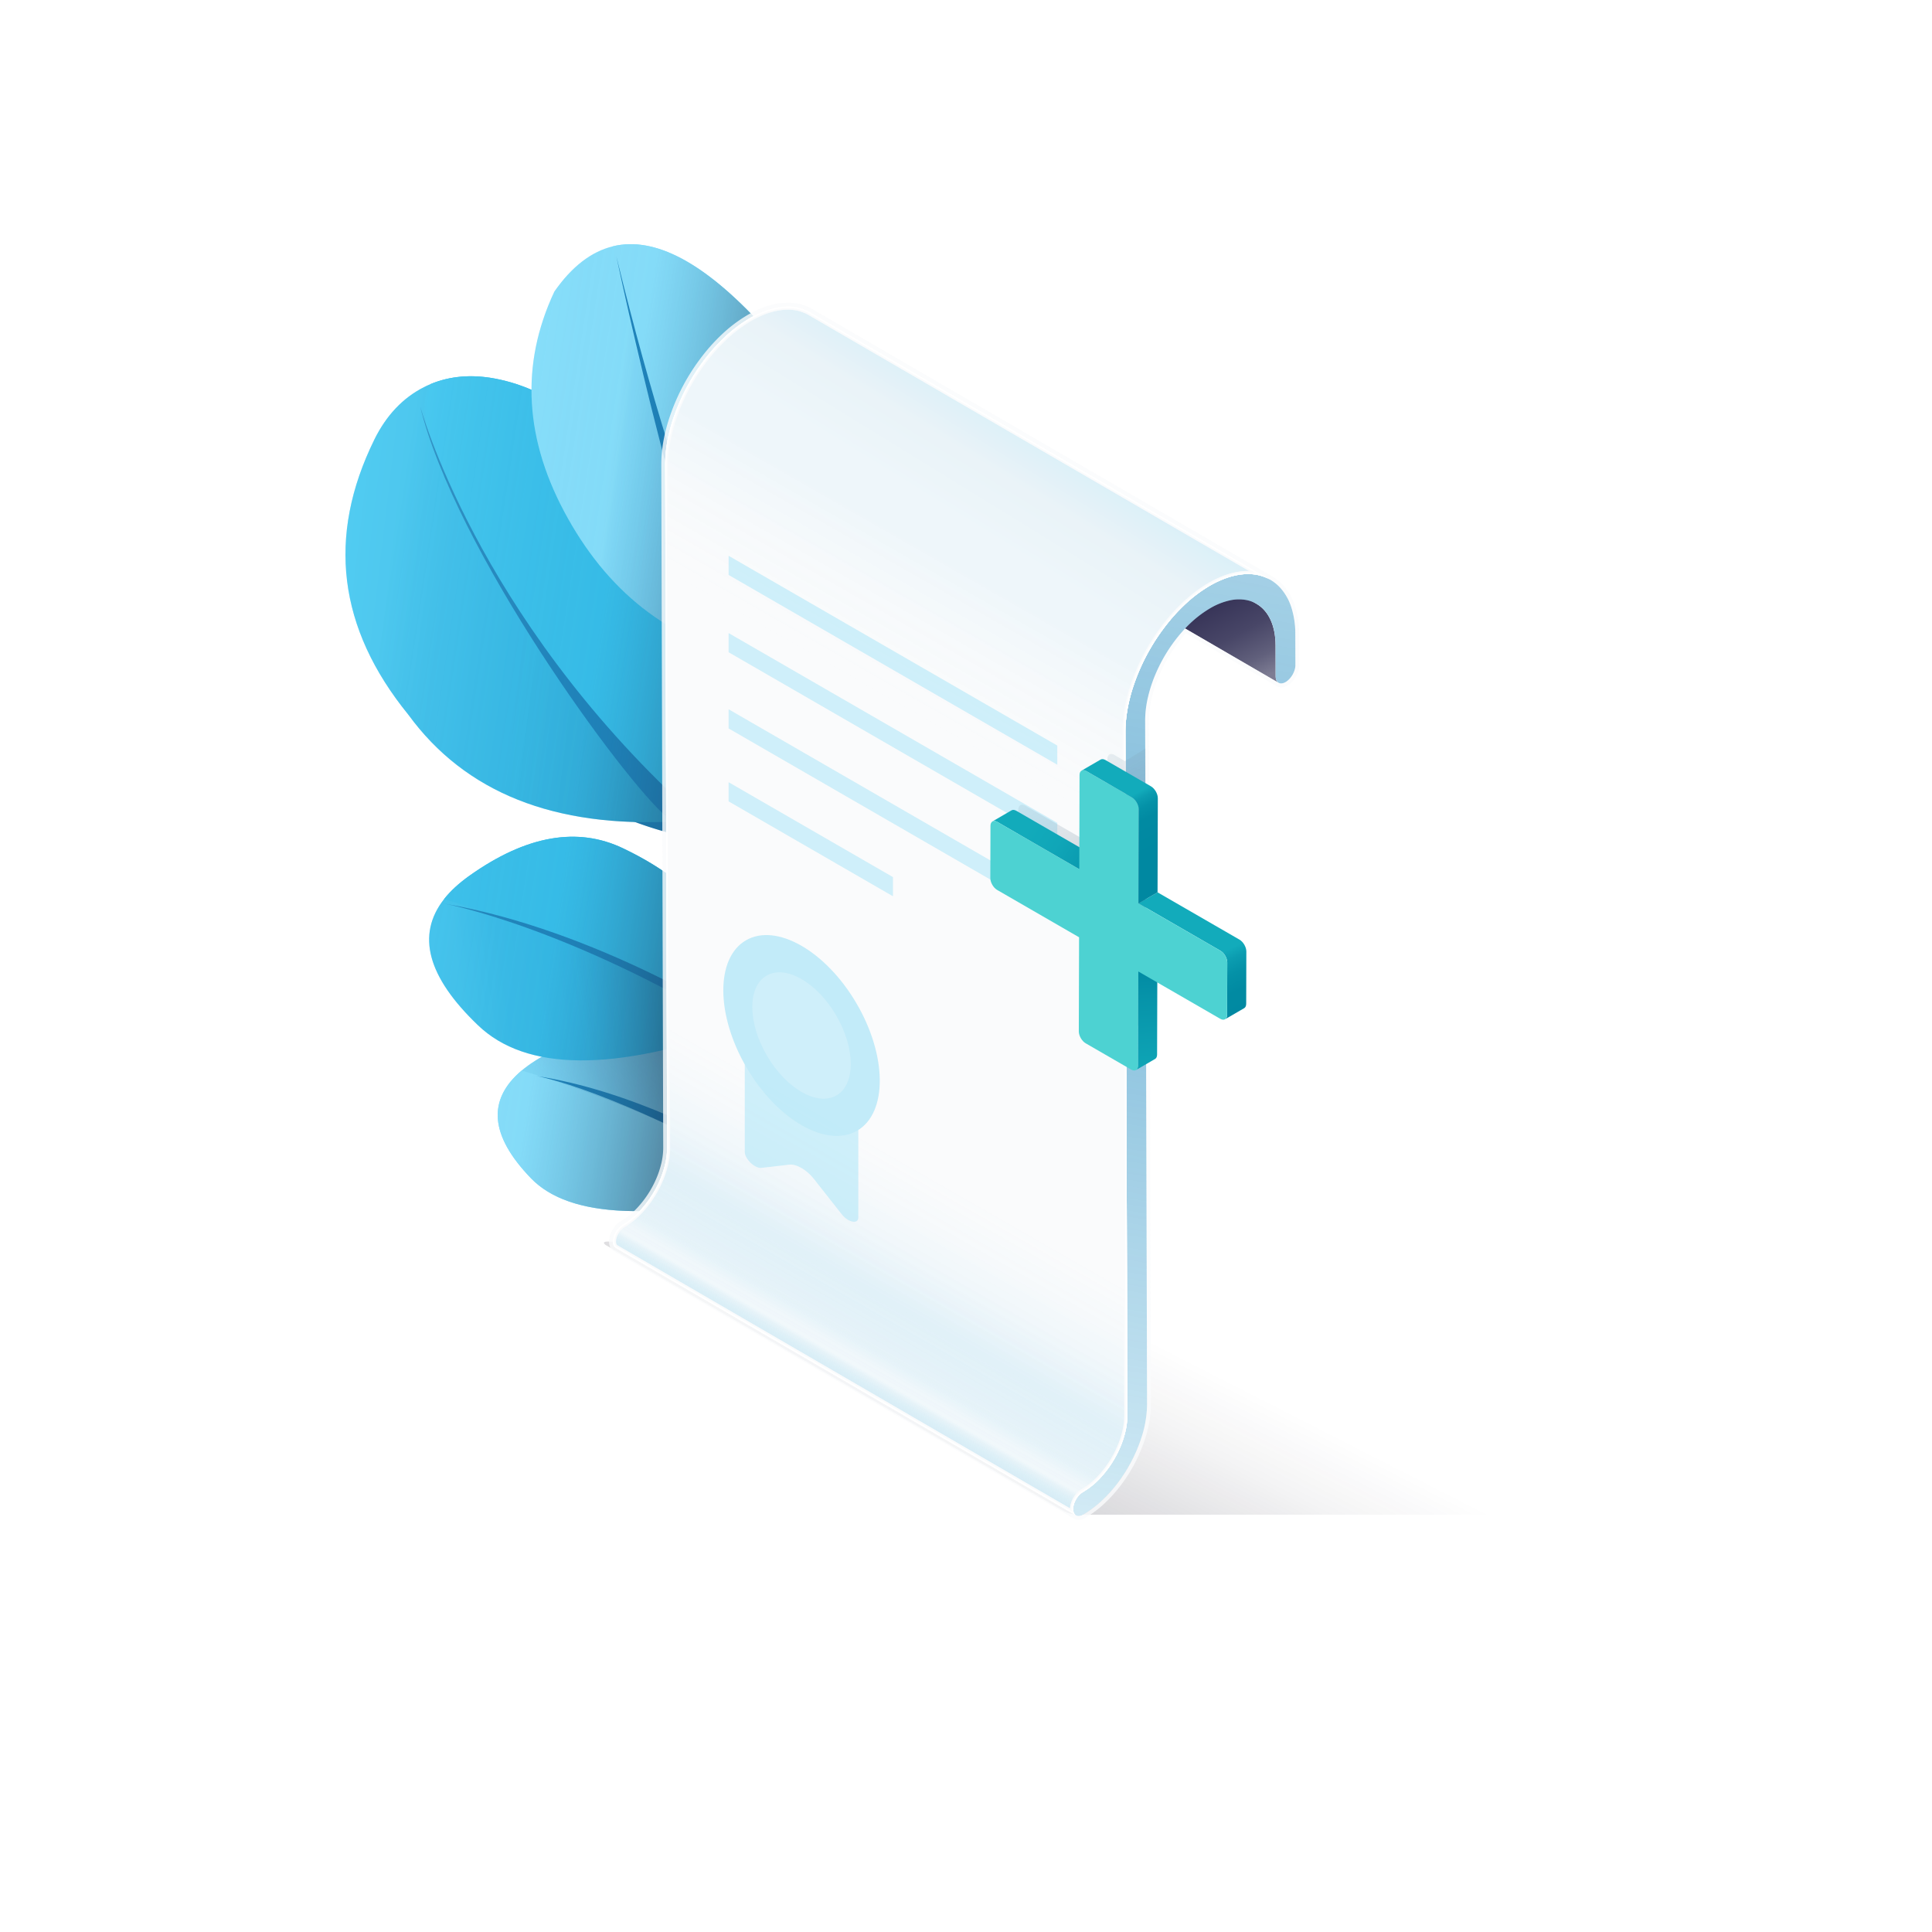 <svg xmlns="http://www.w3.org/2000/svg" xmlns:xlink="http://www.w3.org/1999/xlink" viewBox="0 0 2500 2500"><defs><clipPath id="bacadb40-ec88-4cb0-b495-bd1aa47f0427"><polygon id="e0f0d4f7-3df9-4678-b2cb-9f702ae1b029" data-name="SVGID" points="1136.69 189.34 1056.51 947.98 1186.93 1593.61 651.28 1571.8 119.26 1233.73 264.61 636.94 640.15 140.35 1136.69 189.34" fill="none"/></clipPath><linearGradient id="aedce5c8-e7cf-4389-8b1e-c6673a63964e" x1="2337.85" y1="1263.74" x2="2629.76" y2="889.83" gradientTransform="matrix(-0.95, 0.3, 0.3, 0.95, 3066.43, -137.47)" gradientUnits="userSpaceOnUse"><stop offset="0" stop-color="#90e5ff" stop-opacity="0.1"/><stop offset="0.06" stop-color="#44a2d0" stop-opacity="0.1"/><stop offset="0.15" stop-color="#1f82b9" stop-opacity="0.1"/><stop offset="0.87" stop-color="#141226" stop-opacity="0.3"/></linearGradient><linearGradient id="fe31fed4-006b-4b82-b5e2-eda5b9b911bc" x1="2158.12" y1="655.46" x2="2259.8" y2="921.13" xlink:href="#aedce5c8-e7cf-4389-8b1e-c6673a63964e"/><linearGradient id="a3809098-955b-446f-b25a-7900c768f324" x1="2786.68" y1="57.28" x2="2294.13" y2="279.56" gradientTransform="matrix(-0.95, 0.3, 0.3, 0.95, 3066.43, -137.47)" gradientUnits="userSpaceOnUse"><stop offset="0" stop-color="#90e5ff" stop-opacity="0.1"/><stop offset="0.19" stop-color="#44a2d0" stop-opacity="0.1"/><stop offset="0.45" stop-color="#1f82b9" stop-opacity="0.1"/><stop offset="1" stop-color="#141226" stop-opacity="0.3"/></linearGradient><linearGradient id="e15e9bc4-a102-49db-ad76-7c5623f72abd" x1="2391.27" y1="-4.08" x2="2142" y2="110.72" xlink:href="#aedce5c8-e7cf-4389-8b1e-c6673a63964e"/><linearGradient id="e7468757-e3a3-44b2-98ca-155c23307015" x1="-938.53" y1="1522.54" x2="-778.35" y2="1348.69" gradientTransform="translate(1731.28)" xlink:href="#aedce5c8-e7cf-4389-8b1e-c6673a63964e"/><linearGradient id="a033af70-f271-4d73-985e-53012f4e5a44" x1="2794.15" y1="613.01" x2="2436.64" y2="668.77" gradientTransform="matrix(-0.95, 0.3, 0.3, 0.95, 3066.43, -137.47)" gradientUnits="userSpaceOnUse"><stop offset="0" stop-color="#90e5ff" stop-opacity="0.1"/><stop offset="0.16" stop-color="#44a2d0" stop-opacity="0.1"/><stop offset="0.4" stop-color="#1f82b9" stop-opacity="0.1"/><stop offset="0.87" stop-color="#141226" stop-opacity="0.3"/></linearGradient><linearGradient id="b6316c45-479b-45aa-892f-efbca5e3359c" x1="-27.6" y1="894.4" x2="1685.93" y2="1154.98" gradientUnits="userSpaceOnUse"><stop offset="0.29" stop-color="#90e5ff" stop-opacity="0.2"/><stop offset="0.32" stop-color="#77cff0" stop-opacity="0.18"/><stop offset="0.45" stop-color="#1f82b9" stop-opacity="0.1"/><stop offset="0.59" stop-color="#141226" stop-opacity="0.6"/></linearGradient><filter id="ac041356-4e71-49c0-a3f9-0ef5fde29e62" name="AI_DesenfoqueGaussiano_4"><feGaussianBlur stdDeviation="4"/></filter><linearGradient id="bc4a8aec-a661-49bc-81e7-65651e87d753" x1="356.19" y1="1671.85" x2="524.5" y2="2001.45" gradientTransform="matrix(-1, 0, 0, 1, 1797.27, 0)" gradientUnits="userSpaceOnUse"><stop offset="0.09" stop-color="#141226" stop-opacity="0"/><stop offset="0.35" stop-color="#141226" stop-opacity="0.05"/><stop offset="0.87" stop-color="#141226" stop-opacity="0.2"/><stop offset="1" stop-color="#141226" stop-opacity="0"/></linearGradient><linearGradient id="bc924835-6a9f-47f6-ab6a-dd782755e9f3" x1="300.15" y1="949.03" x2="904.5" y2="-205.65" gradientTransform="matrix(-1, 0, 0, 1, 1797.27, 0)" gradientUnits="userSpaceOnUse"><stop offset="0" stop-color="#7d7c93"/><stop offset="0.02" stop-color="#61607c"/><stop offset="0.05" stop-color="#484667"/><stop offset="0.09" stop-color="#363357"/><stop offset="0.12" stop-color="#2b284e"/><stop offset="0.15" stop-color="#27244b"/><stop offset="0.54" stop-color="#141226"/></linearGradient><linearGradient id="abf26ad7-582a-461b-a5af-eef62a376bb1" x1="378.38" y1="782.84" x2="303.18" y2="660.89" gradientTransform="matrix(-1, 0, 0, 1, 1797.27, 0)" gradientUnits="userSpaceOnUse"><stop offset="0" stop-color="#fafbfc"/><stop offset="0.55" stop-color="#f5f8fa"/><stop offset="0.99" stop-color="#e6f4fa"/><stop offset="0.99" stop-color="#d4ecf6" stop-opacity="0.9"/></linearGradient><linearGradient id="a86cd0e4-7156-43e9-88d0-fd699efd5339" x1="1608.28" y1="662.31" x2="1360.92" y2="2047.53" gradientUnits="userSpaceOnUse"><stop offset="0" stop-color="#0071b0" stop-opacity="0.2"/><stop offset="0.38" stop-color="#0071b0" stop-opacity="0.4"/><stop offset="0.95" stop-color="#0071b0" stop-opacity="0"/><stop offset="1" stop-color="#0071b0" stop-opacity="0"/></linearGradient><linearGradient id="ae7f39b6-eac7-45b8-be8c-3195406a604f" x1="914.1" y1="1687.13" x2="339.21" y2="683.03" gradientTransform="matrix(-1, 0, 0, 1, 1797.27, 0)" gradientUnits="userSpaceOnUse"><stop offset="0" stop-color="#1da1dc" stop-opacity="0.2"/><stop offset="0.03" stop-color="#1da1dc" stop-opacity="0.05"/><stop offset="0.17" stop-color="#1da1dc" stop-opacity="0"/><stop offset="0.25" stop-color="#fff" stop-opacity="0"/><stop offset="0.33" stop-color="#fff" stop-opacity="0"/><stop offset="0.82" stop-color="#fff" stop-opacity="0"/><stop offset="0.99" stop-color="#1da1dc" stop-opacity="0"/></linearGradient><linearGradient id="a03cdb5b-7e0c-4e46-8d0d-1ad370acbaf2" x1="985.3" y1="1811.51" x2="410.42" y2="807.4" gradientTransform="matrix(-1, 0, 0, 1, 1797.27, 0)" gradientUnits="userSpaceOnUse"><stop offset="0.15" stop-color="#1da1dc" stop-opacity="0.06"/><stop offset="0.16" stop-color="#fff" stop-opacity="0.12"/><stop offset="0.17" stop-color="#e9f6fc" stop-opacity="0.11"/><stop offset="0.18" stop-color="#a2d8f1" stop-opacity="0.1"/><stop offset="0.19" stop-color="#2ba7de" stop-opacity="0.06"/><stop offset="0.19" stop-color="#1da1dc" stop-opacity="0.06"/><stop offset="0.24" stop-color="#1da1dc" stop-opacity="0.1"/><stop offset="0.39" stop-color="#fff" stop-opacity="0.03"/><stop offset="0.51" stop-color="#fff" stop-opacity="0.01"/><stop offset="0.82" stop-color="#fff" stop-opacity="0"/><stop offset="0.99" stop-color="#1da1dc" stop-opacity="0.05"/></linearGradient><linearGradient id="becc54c5-45ee-414a-a019-2cc175193b1e" x1="1335.99" y1="920.04" x2="1465.4" y2="1170.77" gradientUnits="userSpaceOnUse"><stop offset="0" stop-color="#d4ecf6" stop-opacity="0.1"/><stop offset="0.04" stop-color="#b5cede" stop-opacity="0.1"/><stop offset="0.15" stop-color="#90aac1" stop-opacity="0.1"/><stop offset="0.87" stop-color="#5d7586" stop-opacity="0.3"/></linearGradient><linearGradient id="a4e46035-4d3e-486a-8fba-5e27445ccad4" x1="1649.65" y1="1242.72" x2="1631.39" y2="1454.74" gradientTransform="matrix(-1, 0, 0, 1, 3127.36, 0)" gradientUnits="userSpaceOnUse"><stop offset="0.01" stop-color="#0088a1"/><stop offset="0.22" stop-color="#0693a9"/><stop offset="0.67" stop-color="#0fa5b6"/><stop offset="1" stop-color="#12abbb"/></linearGradient><linearGradient id="a3006f92-11d0-4fa5-9a01-a99e2ac7bf28" x1="1685.43" y1="1141.64" x2="1798.22" y2="1072.15" gradientTransform="matrix(-1, 0, 0, 1, 3127.36, 0)" gradientUnits="userSpaceOnUse"><stop offset="0.01" stop-color="#0088a1"/><stop offset="0.31" stop-color="#0999ae"/><stop offset="0.67" stop-color="#10a6b8"/><stop offset="1" stop-color="#12abbb"/></linearGradient><linearGradient id="a3621164-daf6-4b7d-bcbb-a44d1227a30b" x1="1509.29" y1="1350.99" x2="1607.64" y2="1151.03" gradientTransform="matrix(-1, 0, 0, 1, 3127.36, 0)" gradientUnits="userSpaceOnUse"><stop offset="0.01" stop-color="#0088a1"/><stop offset="0.31" stop-color="#018aa2"/><stop offset="0.41" stop-color="#0491a7"/><stop offset="0.49" stop-color="#0b9cb0"/><stop offset="0.55" stop-color="#12abbb"/><stop offset="0.98" stop-color="#12abbb"/><stop offset="1" stop-color="#12abbb"/></linearGradient><linearGradient id="b4bca4ad-0115-4957-80de-15f396ee72d7" x1="1637.2" y1="1107.26" x2="1706.43" y2="977.99" xlink:href="#a3621164-daf6-4b7d-bcbb-a44d1227a30b"/></defs><g style="isolation:isolate"><g id="bae0b0d0-77d1-418b-9e3b-f6fe8bd572dc" data-name="ARTWORK"><g id="f8fef274-852e-4094-a35f-83b404d50c08" data-name="plant B"><g clip-path="url(#bacadb40-ec88-4cb0-b495-bd1aa47f0427)"><g id="bfdf060a-fb47-4179-b700-27491191e83a" data-name="Plant14"><path d="M1115.56,1545.62q71.45-1.9,97.24-.86,12.15,22.17,28.49,51.25,3.46,6.12,6.66,12.18l.08.24q10.77,19.63,20.12,38.62c6.22-5.8,12.71-11.33,19.4-16.67q-8.17-16.29-17.32-33.05,11.82-54.55,5.42-136.81-5.82-74.46-15.81-106.06l-2.95-9.45-18.9,5.92,3,9.45q9.38,30.28,15,101.65,4.85,62-.89,107.39-12.65-22.22-22.28-39.71-15-27.62-22.54-43-27-53.17-41.23-98.61-2.61-8.37-6.73-29.8-2.67-14-6-33.14-9-51.42-15.13-70.73-1.73-5.58-6-16.55,40.88-32.11,82-109.18a713,713,0,0,0,41-89.58l3.37-9.1-18.5-6.92-3.38,9.1a694.6,694.6,0,0,1-39.89,87.17q-36.51,68.37-72.44,99.18-7-16.9-17.25-41l-.07-.23q-2.87-6.24-5.41-12.31l.07.23q-2.07-4.73-4-9.39-9.14-21.58-14.09-34.23-3.51-9.93-7.73-22.22a12.12,12.12,0,0,0-.16-8q-5.37-15.49-11.74-34.19l-.07-.24q-42-121-89.16-263.34l-3.93-11.74-23.47,7.86,3.93,11.74q47.18,142.47,89.23,263.58,2.52,7.45,5,14.27-18.82-2.74-58.16-4.37-56.58-2-99.05-11.53-67-14.43-134.8-51.19l-8.76-4.78-9.32,17.44,8.75,4.78q70.51,38.21,140.09,53.16l-.31-.16q44,9.87,102.56,12,50.57,2.11,64.63,6a19.92,19.92,0,0,0,2,.67,2.24,2.24,0,0,0,.54.87l-2.84.89,3.7,11.81q2.9,9.45,20.27,50.71l3.91,9.15c.09.14.19.2.31.16q2.52,6,5.4,12.31,14.26,33.76,22.19,53.49,5.82,14.58,7.91,21.13,5.73,18.46,14.4,67.59,1.74,10.32,3.33,18.92c-2.72-.23-5.59-.54-8.59-.94l.23-.07q-55.92-6.39-60.54-7A779,779,0,0,1,886.08,1293l-9.17-3.61-7.23,18.34,9.17,3.61a797.65,797.65,0,0,0,184.8,48.51q4.59.66,60.85,7.15,7.95,1,14.6,1.92,3.75,18.63,6.24,26.57,14.72,47.16,42.65,102.32,5.17,10.64,13.91,27-28.49-.52-86.29,1.07-101.65-3.27-177-35.92l-9-3.92-7.77,18.25,9,3.93q78.39,34.14,184.22,37.53A.9.9,0,0,0,1115.56,1545.62Z" fill="#1f82b9"/><path d="M899.43,1439.53q128.45,129,247.79,315.78-214.86-17.26-261-141.44-48.51-130.06,13.2-174.34m0,0q14.16-10,34.17-15.62,107.24-29.84,163.47,47.67,105,143.87,50.15,283.73Q1027.87,1568.52,899.43,1439.53Z" fill="#39c2ec"/><path d="M933.6,1423.91q107.24-29.84,163.47,47.67,105,143.87,50.15,283.73-119.35-186.78-247.79-315.78Q913.59,1429.51,933.6,1423.91Z" fill="#39c2ec"/><path d="M899.43,1439.53q128.45,129,247.79,315.78-214.86-17.26-261-141.44Q837.72,1483.81,899.43,1439.53Z" fill="url(#aedce5c8-e7cf-4389-8b1e-c6673a63964e)"/><path d="M1074.39,1031.81q109.35,149.93,187.19,360.75-253.3-38.64-265-175.68-12.45-143.57,77.77-185.07m0,0q20.65-9.39,46.81-13.49,140.07-21.8,180.48,66.31,75.71,163.61-40.1,307.93Q1183.73,1181.74,1074.39,1031.81Z" fill="#90e5ff"/><path d="M1121.2,1018.32q140.07-21.8,180.48,66.31,75.71,163.61-40.1,307.93-77.85-210.82-187.19-360.75Q1095,1022.44,1121.2,1018.32Z" fill="url(#fe31fed4-006b-4b82-b5e2-eda5b9b911bc)"/><path d="M996.62,1216.88q-12.45-143.57,77.77-185.07,109.35,149.93,187.19,360.75Q1008.28,1353.92,996.62,1216.88Z" fill="#90e5ff"/><path d="M557.13,497q37.46-15.59,82.8-7.24,113.67,21,218.27,168.74,41.58,58.31,28.13,210.08Q883.1,908,874.87,980.36q-5.45,58-.11,82.51Q702.86,872.84,557.13,497m-72.72,71.77q23.18-46.93,64.12-67.78,4.25-2.14,8.6-4,145.73,375.8,317.63,565.83-236,13.17-346.36-138Q391.86,757,484.41,568.81Z" fill="#39c2ec"/><path d="M639.93,489.8q113.67,21,218.27,168.74,41.58,58.31,28.13,210.08Q883.1,908,874.87,980.36q-5.45,58-.11,82.5Q702.86,872.84,557.13,497,594.59,481.45,639.93,489.8Z" fill="#39c2ec"/><path d="M484.41,568.81q23.18-46.93,64.12-67.78,4.25-2.14,8.6-4C506.8,565.45,717.05,883,874.76,1062.86q-236,13.19-346.36-138Q391.86,757,484.41,568.81Z" fill="url(#a3809098-955b-446f-b25a-7900c768f324)"/><path d="M793.2,318.69q80.7-19.57,192.34,101.81,169.85,184.35-4,433.26Q853.68,570.11,793.2,318.69m-75.82,58.55q33.69-48.32,75.82-58.55,60.48,251.42,188.31,535.07-161.86-31.47-246.6-182.92Q650.37,520,717.38,377.24Z" fill="#90e5ff"/><path d="M717.38,377.24q33.69-48.32,75.82-58.55,60.48,251.42,188.31,535.07-161.86-31.47-246.6-182.92Q650.37,520,717.38,377.24Z" fill="url(#e15e9bc4-a102-49db-ad76-7c5623f72abd)"/><path d="M793.2,318.69q80.7-19.57,192.34,101.81,169.85,184.35-4,433.26C879.83,680.37,828.27,491.31,793.2,318.69Z" fill="#90e5ff"/><path d="M674.89,1385.38q175.23,51.9,348.74,151.66-261.39,66-336.76-12.59-79.17-82.23-12-139.07m0,0q15.45-12.95,38.63-24.64,124.34-62.52,204.4-23.61,149.33,72,105.71,199.91Q850.11,1437.29,674.89,1385.38Z" fill="#90e5ff"/><path d="M674.89,1385.38q15.45-12.95,38.63-24.64,124.34-62.52,204.4-23.61,149.33,72,105.71,199.91Q850.11,1437.29,674.89,1385.38Z" fill="url(#e7468757-e3a3-44b2-98ca-155c23307015)"/><path d="M674.89,1385.38q175.23,51.9,348.74,151.66-261.39,66-336.76-12.59Q607.7,1442.22,674.89,1385.38Z" fill="#90e5ff"/><path id="ac1d24ce-55b3-4881-aeb6-05611f55015c" data-name="-" d="M574.58,1163.49q187.21,54.69,383.68,165.73-246.36,87.1-339.79-2.58-98.09-93.84-43.89-163.15m0,0q12.48-15.78,33-30.38,110-78.06,199.07-35.19,165.93,79.29,151.62,231.3Q761.79,1218.19,574.58,1163.49Z" fill="#39c2ec"/><path d="M574.58,1163.49q12.48-15.78,33-30.38,110-78.06,199.07-35.19,165.93,79.29,151.62,231.3Q761.79,1218.19,574.58,1163.49Z" fill="#39c2ec"/><path d="M574.58,1163.49q187.21,54.69,383.68,165.73-246.36,87.1-339.79-2.58Q520.39,1232.8,574.58,1163.49Z" fill="url(#a033af70-f271-4d73-985e-53012f4e5a44)"/><path d="M797.55,331.73s99.51,473,158.07,517.7l15.3,2.12S889.35,707.29,797.55,331.73Z" fill="#1f82b9"/><path d="M862.15,1056.56C807.66,1010.56,588,711,543.5,525c0,0,71.65,269,346.83,522.19" fill="#1f82b9"/><path d="M959.08,1323.46s-184.93-120-384.5-154.23c0,0,156.81,28.1,383.68,165.73" fill="#1f82b9"/><path d="M1007.49,1513.48c-76.13-40.2-192.06-102.58-314-121.23,0,0,101.78,16,321.17,143.1" fill="#1f82b9"/><g style="mix-blend-mode:hard-light"><path d="M1148,1753.36q21.9,15.35,51,35.54c3.21-5.8,6.64-11.47,10.17-17q-31.5-21.86-54.47-38,28.42-93.54-14.31-188.87,51.4-1.11,72.45-.26,12.15,22.17,28.49,51.25,3.46,6.12,6.66,12.18l.08.24q18.95,34.53,33.51,67.06c5.74-7.18,11.55-14.3,17.53-21.29q-12.93-27.75-28.84-56.87,11.82-54.55,5.42-136.81-3.54-45.42-8.65-74.87,108.55-141.33,34.68-301a117.91,117.91,0,0,0-21.81-32.59q241.29-104.11,216.79-272.2c-17.76-120.78-134-97.59-183.62-125.34q-42.84-14.14-102.91,4.91C1091.91,720,1107.26,705.59,1091,811q-18.24,118.11,73.51,203.15a350.11,350.11,0,0,0-43.28,4.18q-26.16,4.11-46.81,13.49a135.67,135.67,0,0,0-13.68,7.28q-32.64-94.36-68.31-201.38,157.49-238.82-6.86-417.21Q873.9,299.11,793.2,318.69q-42.13,10.23-75.82,58.55Q687.91,440,687.76,504.41a224.62,224.62,0,0,0-47.83-14.61q-45.34-8.34-82.8,7.24-4.35,1.84-8.6,4-40.93,20.85-64.12,67.78Q391.85,757,528.4,924.87,626,1058.57,821.88,1063.7a478.06,478.06,0,0,0,65.35,19.12l-.31-.16q44,9.87,102.56,12,11.88.49,21.74,1.09-21,47-14.6,121.14,6.81,80,96.07,126.51-23.42-2.69-26.34-3.07a767.86,767.86,0,0,1-107.27-22.59q7.14-143.55-152.44-219.81-89-42.87-199.07,35.19-20.51,14.6-33,30.38-54.2,69.3,43.89,163.15,32.21,30.9,82.57,40.81a181.59,181.59,0,0,0-26.15,17.93q-67.2,56.83,12,139.07,50.46,52.59,184.29,40.41a402.85,402.85,0,0,0,15.07,49q46.13,124.17,261,141.44Zm-126.34-676.73q-13.57-1-31.3-1.69-56.58-2-99.05-11.53-8.6-1.86-17.19-4.08-4.29-25,.79-79,8.24-72.35,11.46-111.74,2.13-24,2.88-45.59a359.17,359.17,0,0,0,81.71,28.52q36.06,108.11,69,203.21A121.84,121.84,0,0,0,1021.62,1076.63Zm226.07,313.7q4.82,28.23,8.21,71.7,4.85,62-.89,107.39-12.65-22.22-22.28-39.71-15-27.62-22.54-43-27-53.17-41.23-98.61-1.7-5.43-4-16.38A708.65,708.65,0,0,0,1247.69,1390.33Zm-150.62,81.25q-32.11-44.25-80.88-53.49-26.07-44.5-91.5-77.6,9.76-3.1,19.77-6.49a787.78,787.78,0,0,0,119.19,25.84q4.59.66,60.85,7.15,7.95,1,14.6,1.92,3.75,18.63,6.24,26.57,14.72,47.16,42.65,102.32,5.17,10.64,13.91,27-24.6-.45-71,.67A431.25,431.25,0,0,0,1097.07,1471.58Z" fill="url(#b6316c45-479b-45aa-892f-efbca5e3359c)"/></g></g></g></g><g id="ad2fa549-6de3-4a71-867f-c01899b2ff97" data-name="---Certificate"><g id="b9c70b9c-d55a-41b6-81f8-06614a4c2531" data-name="-----&gt;&gt;CERTIFICATE paper&lt;&lt;----"><g id="a4a00154-c212-4ae5-9b33-7d8c96bdf6a0" data-name="SHADOW" filter="url(#ac041356-4e71-49c0-a3f9-0ef5fde29e62)"><path d="M1375.83,1955a44,44,0,0,0,18.64,5h587.74c5.5,0,6-2.15,1.22-4.79L1352.1,1610.62a46.31,46.31,0,0,0-18.78-4.78l-547.23.77c-5.5,0-6.11,2.27-1.35,5Z" fill="url(#bc4a8aec-a661-49bc-81e7-65651e87d753)"/></g><g id="f667f143-d961-49b6-9162-f094dfc69fb9" data-name="----&gt;&gt;&gt;CERTIFICATE&lt;&lt;&lt;"><g style="isolation:isolate"><path d="M1625.9,781.37c7.56,4.39,13.69,11.22,17.95,20.21s6.72,20.43,6.76,33.79l.11,40c0,4,1.43,6.86,3.72,8.19L1058.86,537.46c-2.29-1.33-3.71-4.16-3.72-8.18l-.12-40c0-13.35-2.44-24.67-6.76-33.78s-10.39-15.83-18-20.22Z" fill="url(#bc924835-6a9f-47f6-ab6a-dd782755e9f3)"/><path d="M797.8,1613.08c-1.75-1-2.72-3.31-2.73-6.46,0-7.32,5.35-16.61,11.72-20.28a101.36,101.36,0,0,0,22.88-18.51,138.92,138.92,0,0,0,25.65-39.2,124.94,124.94,0,0,0,7.3-21.83,94.74,94.74,0,0,0,2.59-21.66l-2.51-883.7c-.05-16.81,2.8-34.81,8.46-53.51a260.6,260.6,0,0,1,39.39-78A237.36,237.36,0,0,1,939,437.68a177,177,0,0,1,32.24-24.27C985.8,405,999.9,400.16,1013.17,399c2.08-.19,4.16-.28,6.18-.28a55.05,55.05,0,0,1,28,7.18L1625,741.58a66.41,66.41,0,0,0-10.08-.75c-2.14,0-4.34.09-6.53.29-13.86,1.23-28.52,6.26-43.57,14.94a181.73,181.73,0,0,0-33,24.82,240.79,240.79,0,0,0-28.95,32.82,264.8,264.8,0,0,0-40,79.18c-5.77,19.09-8.67,37.49-8.62,54.68l2.5,883.71a90.61,90.61,0,0,1-2.48,20.74,121.5,121.5,0,0,1-7.07,21.14,135.1,135.1,0,0,1-24.9,38.06,97.31,97.31,0,0,1-22,17.78c-7.71,4.45-13.74,14.89-13.71,23.76a16.2,16.2,0,0,0,.21,2.66Z" fill="url(#abf26ad7-582a-461b-a5af-eef62a376bb1)"/><path d="M1019.35,400.71a53.07,53.07,0,0,1,27,6.91l570,331.22h-1.38c-2.2,0-4.45.1-6.71.3-14.15,1.25-29.08,6.37-44.39,15.2a182.86,182.86,0,0,0-33.34,25.09,242.3,242.3,0,0,0-29.19,33.1A266.55,266.55,0,0,0,1461,892.3c-5.83,19.28-8.76,37.87-8.71,55.27l2.5,883.71a89,89,0,0,1-2.43,20.28,119.43,119.43,0,0,1-6.95,20.79,132.82,132.82,0,0,1-24.53,37.49,95.62,95.62,0,0,1-21.51,17.42c-8,4.62-14.32,15.25-14.69,24.56L798.8,1611.35c-1.07-.63-1.72-2.4-1.73-4.74,0-6.69,4.89-15.18,10.72-18.54a103.07,103.07,0,0,0,23.33-18.87,141.12,141.12,0,0,0,26-39.77,128.07,128.07,0,0,0,7.41-22.18,96.92,96.92,0,0,0,2.64-22.11L864.7,601.43c-.05-16.6,2.77-34.41,8.37-52.93a258.47,258.47,0,0,1,39.1-77.36,234.44,234.44,0,0,1,28.22-32,175.12,175.12,0,0,1,31.87-24c14.29-8.24,28.11-13,41.09-14.16,2-.18,4-.27,6-.27h0m0-4c-2.08,0-4.2.09-6.35.29-13.16,1.16-27.64,6-42.74,14.68a179.14,179.14,0,0,0-32.61,24.54,239.73,239.73,0,0,0-28.71,32.55,263.57,263.57,0,0,0-39.7,78.58c-5.54,18.32-8.59,36.74-8.54,54.09l2.51,883.71a92.74,92.74,0,0,1-2.54,21.2,124.28,124.28,0,0,1-7.18,21.48,137.53,137.53,0,0,1-25.28,38.63,99.32,99.32,0,0,1-22.42,18.14c-7,4.07-12.74,13.93-12.72,22,0,4,1.43,6.86,3.72,8.19l595.59,346.11c-2.29-1.33-3.71-4.16-3.72-8.18,0-8.09,5.67-18,12.71-22a99.15,99.15,0,0,0,22.42-18.14,137.92,137.92,0,0,0,25.29-38.63,124.28,124.28,0,0,0,7.18-21.48,93.3,93.3,0,0,0,2.53-21.21l-2.5-883.7c0-17.36,3-35.77,8.54-54.1a263.52,263.52,0,0,1,39.7-78.57,237.86,237.86,0,0,1,28.71-32.55,179.08,179.08,0,0,1,32.6-24.54c15.11-8.72,29.59-13.52,42.74-14.69q3.24-.29,6.36-.28a57.08,57.08,0,0,1,29,7.45L1048.38,404.16a57.05,57.05,0,0,0-29-7.45Z" fill="#fafbfc"/><path d="M1019.35,398.71a55.05,55.05,0,0,1,28,7.18L1625,741.58a66.41,66.41,0,0,0-10.08-.75c-2.14,0-4.34.09-6.53.29-13.86,1.23-28.51,6.26-43.57,14.94a181.39,181.39,0,0,0-33,24.82,240.79,240.79,0,0,0-28.95,32.82,264.8,264.8,0,0,0-40,79.18c-5.77,19.09-8.67,37.49-8.62,54.68l2.5,883.71a90.61,90.61,0,0,1-2.48,20.74,121.5,121.5,0,0,1-7.07,21.14,135.1,135.1,0,0,1-24.9,38.06,97.31,97.31,0,0,1-22,17.78c-7.71,4.45-13.74,14.89-13.71,23.76a16.2,16.2,0,0,0,.21,2.66L797.8,1613.08c-1.75-1-2.72-3.31-2.73-6.46,0-7.32,5.35-16.61,11.72-20.28a101.36,101.36,0,0,0,22.88-18.51,138.92,138.92,0,0,0,25.65-39.2,124.94,124.94,0,0,0,7.3-21.83,94.67,94.67,0,0,0,2.59-21.66l-2.51-883.7c-.05-16.81,2.8-34.81,8.46-53.51a260.6,260.6,0,0,1,39.39-78A237.36,237.36,0,0,1,939,437.68a177,177,0,0,1,32.24-24.27C985.8,405,999.9,400.16,1013.17,399c2.08-.19,4.16-.28,6.18-.28h0m0-2c-2.08,0-4.2.09-6.35.29-13.16,1.16-27.64,6-42.74,14.68a179.14,179.14,0,0,0-32.61,24.54,239.73,239.73,0,0,0-28.71,32.55,263.57,263.57,0,0,0-39.7,78.58c-5.54,18.32-8.59,36.74-8.54,54.09l2.51,883.71a92.74,92.74,0,0,1-2.54,21.2,124.28,124.28,0,0,1-7.18,21.48,137.53,137.53,0,0,1-25.28,38.63,99.32,99.32,0,0,1-22.42,18.14c-7,4.07-12.74,13.93-12.72,22,0,4,1.43,6.86,3.72,8.19l595.59,346.11c-2.29-1.33-3.71-4.16-3.72-8.18,0-8.09,5.67-18,12.71-22a99.15,99.15,0,0,0,22.42-18.14,137.92,137.92,0,0,0,25.29-38.63,124.28,124.28,0,0,0,7.18-21.48,93.3,93.3,0,0,0,2.53-21.21l-2.5-883.7c0-17.36,3-35.77,8.54-54.1a263.52,263.52,0,0,1,39.7-78.57,237.86,237.86,0,0,1,28.71-32.55,179.08,179.08,0,0,1,32.6-24.54c15.11-8.72,29.59-13.52,42.74-14.69q3.24-.29,6.36-.28a57.08,57.08,0,0,1,29,7.45L1048.38,404.16a57.05,57.05,0,0,0-29-7.45Z" fill="#fff"/><path id="a8d9c896-ca47-4f92-bcfb-f9e7f0a87ad8" data-name="LEFT SIDE" d="M1565.84,757.8a179.08,179.08,0,0,0-32.6,24.54,237.86,237.86,0,0,0-28.71,32.55,263.52,263.52,0,0,0-39.7,78.57c-5.55,18.33-8.59,36.74-8.54,54.1l2.5,883.7a93.3,93.3,0,0,1-2.53,21.21,124.28,124.28,0,0,1-7.18,21.48,137.92,137.92,0,0,1-25.29,38.63,99.15,99.15,0,0,1-22.42,18.14c-7,4.07-12.73,13.93-12.71,22s5.75,11.36,12.8,7.29a136.18,136.18,0,0,0,24.7-18.56,180,180,0,0,0,21.74-24.58,198.17,198.17,0,0,0,30-59.39,142.28,142.28,0,0,0,6.42-41l-2.5-883.71a135,135,0,0,1,3.72-30.93,181.86,181.86,0,0,1,10.58-31.51,203.39,203.39,0,0,1,37.11-56.74,144.78,144.78,0,0,1,32.72-26.54,87.63,87.63,0,0,1,25-10.06,53.71,53.71,0,0,1,22.11-.5c13.53,2.69,24.33,11.37,30.8,25,4.31,9.12,6.72,20.43,6.76,33.79l.11,40c0,8.1,5.75,11.36,12.8,7.3s12.73-13.93,12.71-22l-.11-40A113,113,0,0,0,1671,786a69.12,69.12,0,0,0-14-25c-11.93-13.29-28.73-19.63-48.49-17.88C1595.43,744.28,1581,749.08,1565.84,757.8Z" fill="#d4ecf6"/></g></g><g id="a1c1bb11-3089-41e7-bc91-c2203b0c9638" data-name="WHITE BORDER STROKE"><g opacity="0.81"><path d="M1019.35,396.71a57.05,57.05,0,0,1,29,7.45L1644,750.28c-.7-.41-1.42-.79-2.14-1.17A53.71,53.71,0,0,1,1657.07,761a69.12,69.12,0,0,1,14,25,113,113,0,0,1,5.08,34.62l.11,40c0,8.1-5.67,18-12.71,22a11.62,11.62,0,0,1-5.7,1.74,6.52,6.52,0,0,1-3.8-1.15c.14.1.27.21.42.3l-120.9-70.26-.33.33a203.39,203.39,0,0,0-37.11,56.74,181.86,181.86,0,0,0-10.58,31.51,135,135,0,0,0-3.72,30.93l2.5,883.71a142.28,142.28,0,0,1-6.42,41,198.17,198.17,0,0,1-30,59.39,180,180,0,0,1-21.74,24.58,136.18,136.18,0,0,1-24.7,18.56,11.51,11.51,0,0,1-5.7,1.74,6.51,6.51,0,0,1-3.8-1.14,3.93,3.93,0,0,0,.42.29L796.79,1614.81c-2.29-1.33-3.71-4.16-3.72-8.19,0-8.09,5.67-17.95,12.72-22a99.32,99.32,0,0,0,22.42-18.14,137.53,137.53,0,0,0,25.28-38.63,123.43,123.43,0,0,0,7.18-21.48,92.74,92.74,0,0,0,2.54-21.2L860.7,601.44c-.05-17.35,3-35.76,8.54-54.09a263.57,263.57,0,0,1,39.7-78.58,239.73,239.73,0,0,1,28.71-32.55,179.14,179.14,0,0,1,32.61-24.54C985.36,403,999.84,398.16,1013,397c2.15-.2,4.27-.29,6.35-.29m0-5c-2.22,0-4.51.1-6.79.31-14.3,1.26-29.37,6.42-44.8,15.33a184.51,184.51,0,0,0-33.53,25.22,243.66,243.66,0,0,0-29.31,33.24,267.65,267.65,0,0,0-40.46,80.09c-5.86,19.37-8.81,38.06-8.76,55.56l2.51,883.7a88.12,88.12,0,0,1-2.41,20.06,119.05,119.05,0,0,1-6.89,20.61A132,132,0,0,1,824.56,1563a94.24,94.24,0,0,1-21.27,17.23c-8.56,4.94-15.24,16.53-15.22,26.37,0,5.65,2.28,10.21,6.21,12.49l595.59,346.12v0a11.67,11.67,0,0,0,5.88,1.54,16.43,16.43,0,0,0,8.2-2.41,140.87,140.87,0,0,0,25.62-19.24,184.13,184.13,0,0,0,22.34-25.27,202.19,202.19,0,0,0,30.74-60.91,146,146,0,0,0,6.64-42.42l-2.5-883.7a130.29,130.29,0,0,1,3.59-29.79,177.51,177.51,0,0,1,10.29-30.64,198,198,0,0,1,33.81-52.74l117.44,68.25v0a11.68,11.68,0,0,0,5.88,1.55A16.41,16.41,0,0,0,1666,887c8.56-4.95,15.24-16.53,15.21-26.37l-.11-40a118,118,0,0,0-5.32-36.15,74,74,0,0,0-15-26.82A59.18,59.18,0,0,0,1646.48,746h0L1050.9,399.84a62,62,0,0,0-31.55-8.13Z" fill="#fafbfc"/></g></g><path id="aaab427e-c3d0-46b5-b317-0f31674ce678" data-name="LEFT SIDE" d="M1565.84,757.8a179.08,179.08,0,0,0-32.6,24.54,237.86,237.86,0,0,0-28.71,32.55,263.52,263.52,0,0,0-39.7,78.57c-5.55,18.33-8.59,36.74-8.54,54.1l2.5,883.7a93.3,93.3,0,0,1-2.53,21.21,124.28,124.28,0,0,1-7.18,21.48,137.92,137.92,0,0,1-25.29,38.63,99.15,99.15,0,0,1-22.42,18.14c-7,4.07-12.73,13.93-12.71,22s5.75,11.36,12.8,7.29a136.18,136.18,0,0,0,24.7-18.56,180,180,0,0,0,21.74-24.58,198.17,198.17,0,0,0,30-59.39,142.28,142.28,0,0,0,6.42-41l-2.5-883.71a135,135,0,0,1,3.72-30.93,181.86,181.86,0,0,1,10.58-31.51,203.39,203.39,0,0,1,37.11-56.74,144.78,144.78,0,0,1,32.72-26.54,87.63,87.63,0,0,1,25-10.06,53.71,53.71,0,0,1,22.11-.5c13.53,2.69,24.33,11.37,30.8,25,4.31,9.12,6.72,20.43,6.76,33.79l.11,40c0,8.1,5.75,11.36,12.8,7.3s12.73-13.93,12.71-22l-.11-40A113,113,0,0,0,1671,786a69.12,69.12,0,0,0-14-25c-11.93-13.29-28.73-19.63-48.49-17.88C1595.43,744.28,1581,749.08,1565.84,757.8Z" fill="url(#a86cd0e4-7156-43e9-88d0-fd699efd5339)"/><g id="b57e9805-c4e3-4626-86c2-a603b56a5c9f" data-name="FRONT"><path d="M797.8,1613.08c-1.75-1-2.72-3.31-2.73-6.46,0-7.32,5.35-16.61,11.72-20.28a101.36,101.36,0,0,0,22.88-18.51,138.92,138.92,0,0,0,25.65-39.2,124.94,124.94,0,0,0,7.3-21.83,94.74,94.74,0,0,0,2.59-21.66l-2.51-883.7c-.05-16.81,2.8-34.81,8.46-53.51a260.6,260.6,0,0,1,39.39-78A237.36,237.36,0,0,1,939,437.68a177,177,0,0,1,32.24-24.27C985.8,405,999.9,400.16,1013.17,399c2.08-.19,4.16-.28,6.18-.28a55.05,55.05,0,0,1,28,7.18L1625,741.58a66.41,66.41,0,0,0-10.08-.75c-2.14,0-4.34.09-6.53.29-13.86,1.23-28.52,6.26-43.57,14.94a181.73,181.73,0,0,0-33,24.82,240.79,240.79,0,0,0-28.95,32.82,264.8,264.8,0,0,0-40,79.18c-5.77,19.09-8.67,37.49-8.62,54.68l2.5,883.71a90.61,90.61,0,0,1-2.48,20.74,121.5,121.5,0,0,1-7.07,21.14,135.1,135.1,0,0,1-24.9,38.06,97.31,97.31,0,0,1-22,17.78c-7.71,4.45-13.74,14.89-13.71,23.76a16.2,16.2,0,0,0,.21,2.66Z" fill="url(#ae7f39b6-eac7-45b8-be8c-3195406a604f)"/><path d="M1019.35,400.71a53.07,53.07,0,0,1,27,6.91l570,331.22h-1.38c-2.2,0-4.45.1-6.71.3-14.15,1.25-29.08,6.37-44.39,15.2a182.86,182.86,0,0,0-33.34,25.09,242.3,242.3,0,0,0-29.19,33.1A266.55,266.55,0,0,0,1461,892.3c-5.83,19.28-8.76,37.87-8.71,55.27l2.5,883.71a89,89,0,0,1-2.43,20.28,119.43,119.43,0,0,1-6.95,20.79,132.82,132.82,0,0,1-24.53,37.49,95.62,95.62,0,0,1-21.51,17.42c-8,4.62-14.32,15.25-14.69,24.56L798.8,1611.35c-1.07-.63-1.72-2.4-1.73-4.74,0-6.69,4.89-15.18,10.72-18.54a103.07,103.07,0,0,0,23.33-18.87,141.12,141.12,0,0,0,26-39.77,128.07,128.07,0,0,0,7.41-22.18,96.92,96.92,0,0,0,2.64-22.11L864.7,601.43c-.05-16.6,2.77-34.41,8.37-52.93a258.47,258.47,0,0,1,39.1-77.36,234.44,234.44,0,0,1,28.22-32,175.12,175.12,0,0,1,31.87-24c14.29-8.24,28.11-13,41.09-14.16,2-.18,4-.27,6-.27h0m0-4c-2.08,0-4.2.09-6.35.29-13.16,1.16-27.64,6-42.74,14.68a179.14,179.14,0,0,0-32.61,24.54,239.73,239.73,0,0,0-28.71,32.55,263.57,263.57,0,0,0-39.7,78.58c-5.54,18.32-8.59,36.74-8.54,54.09l2.51,883.71a92.74,92.74,0,0,1-2.54,21.2,124.28,124.28,0,0,1-7.18,21.48,137.53,137.53,0,0,1-25.28,38.63,99.32,99.32,0,0,1-22.42,18.14c-7,4.07-12.74,13.93-12.72,22,0,4,1.43,6.86,3.72,8.19l595.59,346.11c-2.29-1.33-3.71-4.16-3.72-8.18,0-8.09,5.67-18,12.71-22a99.15,99.15,0,0,0,22.42-18.14,137.92,137.92,0,0,0,25.29-38.63,124.28,124.28,0,0,0,7.18-21.48,93.3,93.3,0,0,0,2.53-21.21l-2.5-883.7c0-17.36,3-35.77,8.54-54.1a263.52,263.52,0,0,1,39.7-78.57,237.86,237.86,0,0,1,28.71-32.55,179.08,179.08,0,0,1,32.6-24.54c15.11-8.72,29.59-13.52,42.74-14.69q3.24-.29,6.36-.28a57.08,57.08,0,0,1,29,7.45L1048.38,404.16a57.05,57.05,0,0,0-29-7.45Z" fill="#fafbfc"/><path d="M1019.35,398.71a55.05,55.05,0,0,1,28,7.18L1625,741.58a66.41,66.41,0,0,0-10.08-.75c-2.14,0-4.34.09-6.53.29-13.86,1.23-28.51,6.26-43.57,14.94a181.39,181.39,0,0,0-33,24.82,240.79,240.79,0,0,0-28.95,32.82,264.8,264.8,0,0,0-40,79.18c-5.77,19.09-8.67,37.49-8.62,54.68l2.5,883.71a90.61,90.61,0,0,1-2.48,20.74,121.5,121.5,0,0,1-7.07,21.14,135.1,135.1,0,0,1-24.9,38.06,97.31,97.31,0,0,1-22,17.78c-7.71,4.45-13.74,14.89-13.71,23.76a16.2,16.2,0,0,0,.21,2.66L797.8,1613.08c-1.75-1-2.72-3.31-2.73-6.46,0-7.32,5.35-16.61,11.72-20.28a101.36,101.36,0,0,0,22.88-18.51,138.92,138.92,0,0,0,25.65-39.2,124.94,124.94,0,0,0,7.3-21.83,94.67,94.67,0,0,0,2.59-21.66l-2.51-883.7c-.05-16.81,2.8-34.81,8.46-53.51a260.6,260.6,0,0,1,39.39-78A237.36,237.36,0,0,1,939,437.68a177,177,0,0,1,32.24-24.27C985.8,405,999.9,400.16,1013.17,399c2.08-.19,4.16-.28,6.18-.28h0m0-2c-2.08,0-4.2.09-6.35.29-13.16,1.16-27.64,6-42.74,14.68a179.14,179.14,0,0,0-32.61,24.54,239.73,239.73,0,0,0-28.71,32.55,263.57,263.57,0,0,0-39.7,78.58c-5.54,18.32-8.59,36.74-8.54,54.09l2.51,883.71a92.74,92.74,0,0,1-2.54,21.2,124.28,124.28,0,0,1-7.18,21.48,137.53,137.53,0,0,1-25.28,38.63,99.32,99.32,0,0,1-22.42,18.14c-7,4.07-12.74,13.93-12.72,22,0,4,1.43,6.86,3.72,8.19l595.59,346.11c-2.29-1.33-3.71-4.16-3.72-8.18,0-8.09,5.67-18,12.71-22a99.15,99.15,0,0,0,22.42-18.14,137.92,137.92,0,0,0,25.29-38.63,124.28,124.28,0,0,0,7.18-21.48,93.3,93.3,0,0,0,2.53-21.21l-2.5-883.7c0-17.36,3-35.77,8.54-54.1a263.52,263.52,0,0,1,39.7-78.57,237.86,237.86,0,0,1,28.71-32.55,179.08,179.08,0,0,1,32.6-24.54c15.11-8.72,29.59-13.52,42.74-14.69q3.24-.29,6.36-.28a57.08,57.08,0,0,1,29,7.45L1048.38,404.16a57.05,57.05,0,0,0-29-7.45Z" fill="#fff"/></g><g id="fe6cc794-797a-4f8b-8831-28b0333e9bb2" data-name="FRONT"><path d="M797.8,1613.08c-1.75-1-2.72-3.31-2.73-6.46,0-7.32,5.35-16.61,11.72-20.28a101.36,101.36,0,0,0,22.88-18.51,138.92,138.92,0,0,0,25.65-39.2,124.94,124.94,0,0,0,7.3-21.83,94.74,94.74,0,0,0,2.59-21.66l-2.51-883.7c-.05-16.81,2.8-34.81,8.46-53.51a260.6,260.6,0,0,1,39.39-78A237.36,237.36,0,0,1,939,437.68a177,177,0,0,1,32.24-24.27C985.8,405,999.9,400.16,1013.17,399c2.08-.19,4.16-.28,6.18-.28a55.05,55.05,0,0,1,28,7.18L1625,741.58a66.41,66.41,0,0,0-10.08-.75c-2.14,0-4.34.09-6.53.29-13.86,1.23-28.52,6.26-43.57,14.94a181.73,181.73,0,0,0-33,24.82,240.79,240.79,0,0,0-28.95,32.82,264.8,264.8,0,0,0-40,79.18c-5.77,19.09-8.67,37.49-8.62,54.68l2.5,883.71a90.61,90.61,0,0,1-2.48,20.74,121.5,121.5,0,0,1-7.07,21.14,135.1,135.1,0,0,1-24.9,38.06,97.31,97.31,0,0,1-22,17.78c-7.71,4.45-13.74,14.89-13.71,23.76a16.2,16.2,0,0,0,.21,2.66Z" fill="url(#a03cdb5b-7e0c-4e46-8d0d-1ad370acbaf2)"/><path d="M1019.35,400.71a53.07,53.07,0,0,1,27,6.91l570,331.22h-1.38c-2.2,0-4.45.1-6.71.3-14.15,1.25-29.08,6.37-44.39,15.2a182.86,182.86,0,0,0-33.34,25.09,242.3,242.3,0,0,0-29.19,33.1A266.55,266.55,0,0,0,1461,892.3c-5.83,19.28-8.76,37.87-8.71,55.27l2.5,883.71a89,89,0,0,1-2.43,20.28,119.43,119.43,0,0,1-6.95,20.79,132.82,132.82,0,0,1-24.53,37.49,95.62,95.62,0,0,1-21.51,17.42c-8,4.62-14.32,15.25-14.69,24.56L798.8,1611.35c-1.07-.63-1.72-2.4-1.73-4.74,0-6.69,4.89-15.18,10.72-18.54a103.07,103.07,0,0,0,23.33-18.87,141.12,141.12,0,0,0,26-39.77,128.07,128.07,0,0,0,7.41-22.18,96.92,96.92,0,0,0,2.64-22.11L864.7,601.43c-.05-16.6,2.77-34.41,8.37-52.93a258.47,258.47,0,0,1,39.1-77.36,234.44,234.44,0,0,1,28.22-32,175.12,175.12,0,0,1,31.87-24c14.29-8.24,28.11-13,41.09-14.16,2-.18,4-.27,6-.27h0m0-4c-2.08,0-4.2.09-6.35.29-13.16,1.16-27.64,6-42.74,14.68a179.14,179.14,0,0,0-32.61,24.54,239.73,239.73,0,0,0-28.71,32.55,263.57,263.57,0,0,0-39.7,78.58c-5.54,18.32-8.59,36.74-8.54,54.09l2.51,883.71a92.74,92.74,0,0,1-2.54,21.2,124.28,124.28,0,0,1-7.18,21.48,137.53,137.53,0,0,1-25.28,38.63,99.32,99.32,0,0,1-22.42,18.14c-7,4.07-12.74,13.93-12.72,22,0,4,1.43,6.86,3.72,8.19l595.59,346.11c-2.29-1.33-3.71-4.16-3.72-8.18,0-8.09,5.67-18,12.71-22a99.15,99.15,0,0,0,22.42-18.14,137.92,137.92,0,0,0,25.29-38.63,124.28,124.28,0,0,0,7.18-21.48,93.3,93.3,0,0,0,2.53-21.21l-2.5-883.7c0-17.36,3-35.77,8.54-54.1a263.52,263.52,0,0,1,39.7-78.57,237.86,237.86,0,0,1,28.71-32.55,179.08,179.08,0,0,1,32.6-24.54c15.11-8.72,29.59-13.52,42.74-14.69q3.24-.29,6.36-.28a57.08,57.08,0,0,1,29,7.45L1048.38,404.16a57.05,57.05,0,0,0-29-7.45Z" fill="#fafbfc"/><path d="M1019.35,398.71a55.05,55.05,0,0,1,28,7.18L1625,741.58a66.41,66.41,0,0,0-10.08-.75c-2.14,0-4.34.09-6.53.29-13.86,1.23-28.51,6.26-43.57,14.94a181.39,181.39,0,0,0-33,24.82,240.79,240.79,0,0,0-28.95,32.82,264.8,264.8,0,0,0-40,79.18c-5.77,19.09-8.67,37.49-8.62,54.68l2.5,883.71a90.61,90.61,0,0,1-2.48,20.74,121.5,121.5,0,0,1-7.07,21.14,135.1,135.1,0,0,1-24.9,38.06,97.31,97.31,0,0,1-22,17.78c-7.71,4.45-13.74,14.89-13.71,23.76a16.2,16.2,0,0,0,.21,2.66L797.8,1613.08c-1.75-1-2.72-3.31-2.73-6.46,0-7.32,5.35-16.61,11.72-20.28a101.36,101.36,0,0,0,22.88-18.51,138.92,138.92,0,0,0,25.65-39.2,124.94,124.94,0,0,0,7.3-21.83,94.67,94.67,0,0,0,2.59-21.66l-2.51-883.7c-.05-16.81,2.8-34.81,8.46-53.51a260.6,260.6,0,0,1,39.39-78A237.36,237.36,0,0,1,939,437.68a177,177,0,0,1,32.24-24.27C985.8,405,999.9,400.16,1013.17,399c2.08-.19,4.16-.28,6.18-.28h0m0-2c-2.08,0-4.2.09-6.35.29-13.16,1.16-27.64,6-42.74,14.68a179.14,179.14,0,0,0-32.61,24.54,239.73,239.73,0,0,0-28.71,32.55,263.57,263.57,0,0,0-39.7,78.58c-5.54,18.32-8.59,36.74-8.54,54.09l2.51,883.71a92.74,92.74,0,0,1-2.54,21.2,124.28,124.28,0,0,1-7.18,21.48,137.53,137.53,0,0,1-25.28,38.63,99.32,99.32,0,0,1-22.42,18.14c-7,4.07-12.74,13.93-12.72,22,0,4,1.43,6.86,3.72,8.19l595.59,346.11c-2.29-1.33-3.71-4.16-3.72-8.18,0-8.09,5.67-18,12.71-22a99.15,99.15,0,0,0,22.42-18.14,137.92,137.92,0,0,0,25.29-38.63,124.28,124.28,0,0,0,7.18-21.48,93.3,93.3,0,0,0,2.53-21.21l-2.5-883.7c0-17.36,3-35.77,8.54-54.1a263.52,263.52,0,0,1,39.7-78.57,237.86,237.86,0,0,1,28.71-32.55,179.08,179.08,0,0,1,32.6-24.54c15.11-8.72,29.59-13.52,42.74-14.69q3.24-.29,6.36-.28a57.08,57.08,0,0,1,29,7.45L1048.38,404.16a57.05,57.05,0,0,0-29-7.45Z" fill="#fff"/></g></g><g id="b131f0f7-79d2-4316-9226-114102ab254e" data-name="stamp" opacity="0.55"><path d="M985.33,1511.22l36.08-4.17c9.12-1.06,22.47,6.65,31.59,18.23l36.08,45.84c8.53,10.84,21.59,13.42,21.59,4.27V1401.05l-146.94-84.84v174.34C963.73,1499.7,976.8,1512.21,985.33,1511.22Z" fill="#ace5f7"/><ellipse cx="1037.2" cy="1339.92" rx="82.35" ry="142.64" transform="translate(-535.01 708) rotate(-30.36)" fill="#94def5"/><ellipse cx="1037.2" cy="1339.92" rx="51.8" ry="89.73" transform="translate(-535.01 708) rotate(-30.36)" fill="#ace5f7"/></g><g id="bbc05710-7dec-47e0-baea-25874c40462d" data-name="text lines" opacity="0.55"><polygon points="942.84 744 1368.12 989.54 1368.12 964.74 942.84 719.2 942.84 744" fill="#ace5f7"/><polygon points="942.84 844.01 1368.12 1089.55 1368.12 1064.75 942.84 819.22 942.84 844.01" fill="#ace5f7"/><polygon points="942.84 942.62 1368.12 1188.16 1368.12 1163.36 942.84 917.82 942.84 942.62" fill="#ace5f7"/><polygon points="942.84 1037 1155.48 1159.77 1155.48 1134.97 942.84 1012.2 942.84 1037" fill="#ace5f7"/></g></g><g filter="url(#ac041356-4e71-49c0-a3f9-0ef5fde29e62)"><path d="M1455.6,984.89l-13.68-8.06c-4.9-2.82-8.89-.56-8.9,5.08l-.35,121.85-106.05-61.22c-4.9-2.83-8.89-.56-8.91,5.07l-.19,67.65c0,5.62,4,12.49,8.85,15.32l106.05,61.23-.35,121.86c0,5.63,4,12.49,8.85,15.32l13.76,8.11,27.58-15.67V968.69Z" fill="url(#becc54c5-45ee-414a-a019-2cc175193b1e)" style="mix-blend-mode:multiply"/></g><g id="b8f6fd6f-cb00-424a-9bb0-1f5ab6e96d3e" data-name="+ Teal"><g style="isolation:isolate"><path d="M1472.6,1378.92l.35-121.86,24.67-14.34-.35,121.86c0,2.8-1,4.76-2.59,5.69L1470,1384.61C1471.61,1383.68,1472.6,1381.71,1472.6,1378.92Z" fill="url(#a4e46035-4d3e-486a-8fba-5e27445ccad4)"/><path d="M1308.88,1048.59c1.61-.94,3.85-.8,6.32.62l106,61.23-24.66,14.33-106-61.22c-2.47-1.43-4.71-1.56-6.32-.62Z" fill="url(#a3006f92-11d0-4fa5-9a01-a99e2ac7bf28)"/><path d="M1497.87,1154.68l106.05,61.22c4.9,2.83,8.86,9.7,8.84,15.33l-.19,67.64c0,2.8-1,4.77-2.59,5.7l-24.67,14.33c1.6-.92,2.58-2.89,2.59-5.69l.19-67.64c0-5.64-3.94-12.5-8.84-15.33l-106-61.23Z" fill="url(#a3621164-daf6-4b7d-bcbb-a44d1227a30b)"/><path d="M1405.83,997.84c-4.9-2.83-8.89-.56-8.91,5.08l-.34,121.85-106-61.22c-4.91-2.83-8.9-.56-8.91,5.07l-.19,67.65c0,5.62,3.94,12.49,8.85,15.32l106,61.23-.35,121.86c0,5.63,4,12.49,8.85,15.32l58.86,34c4.91,2.83,8.9.56,8.91-5.07l.35-121.86,106,61.22c4.9,2.84,8.89.56,8.9-5.07l.19-67.64c0-5.64-3.94-12.5-8.84-15.33l-106-61.23.34-121.86c0-5.63-3.94-12.49-8.85-15.32Z" fill="#4dd2d2"/><path d="M1424.18,982.89c1.61-.94,3.85-.81,6.31.62l58.87,34c4.9,2.83,8.87,9.69,8.85,15.33l-.34,121.86L1473.2,1169l.34-121.86c0-5.63-3.94-12.49-8.85-15.32l-58.86-34c-2.47-1.42-4.7-1.55-6.32-.62Z" fill="url(#b4bca4ad-0115-4957-80de-15f396ee72d7)"/></g></g></g></g></svg>